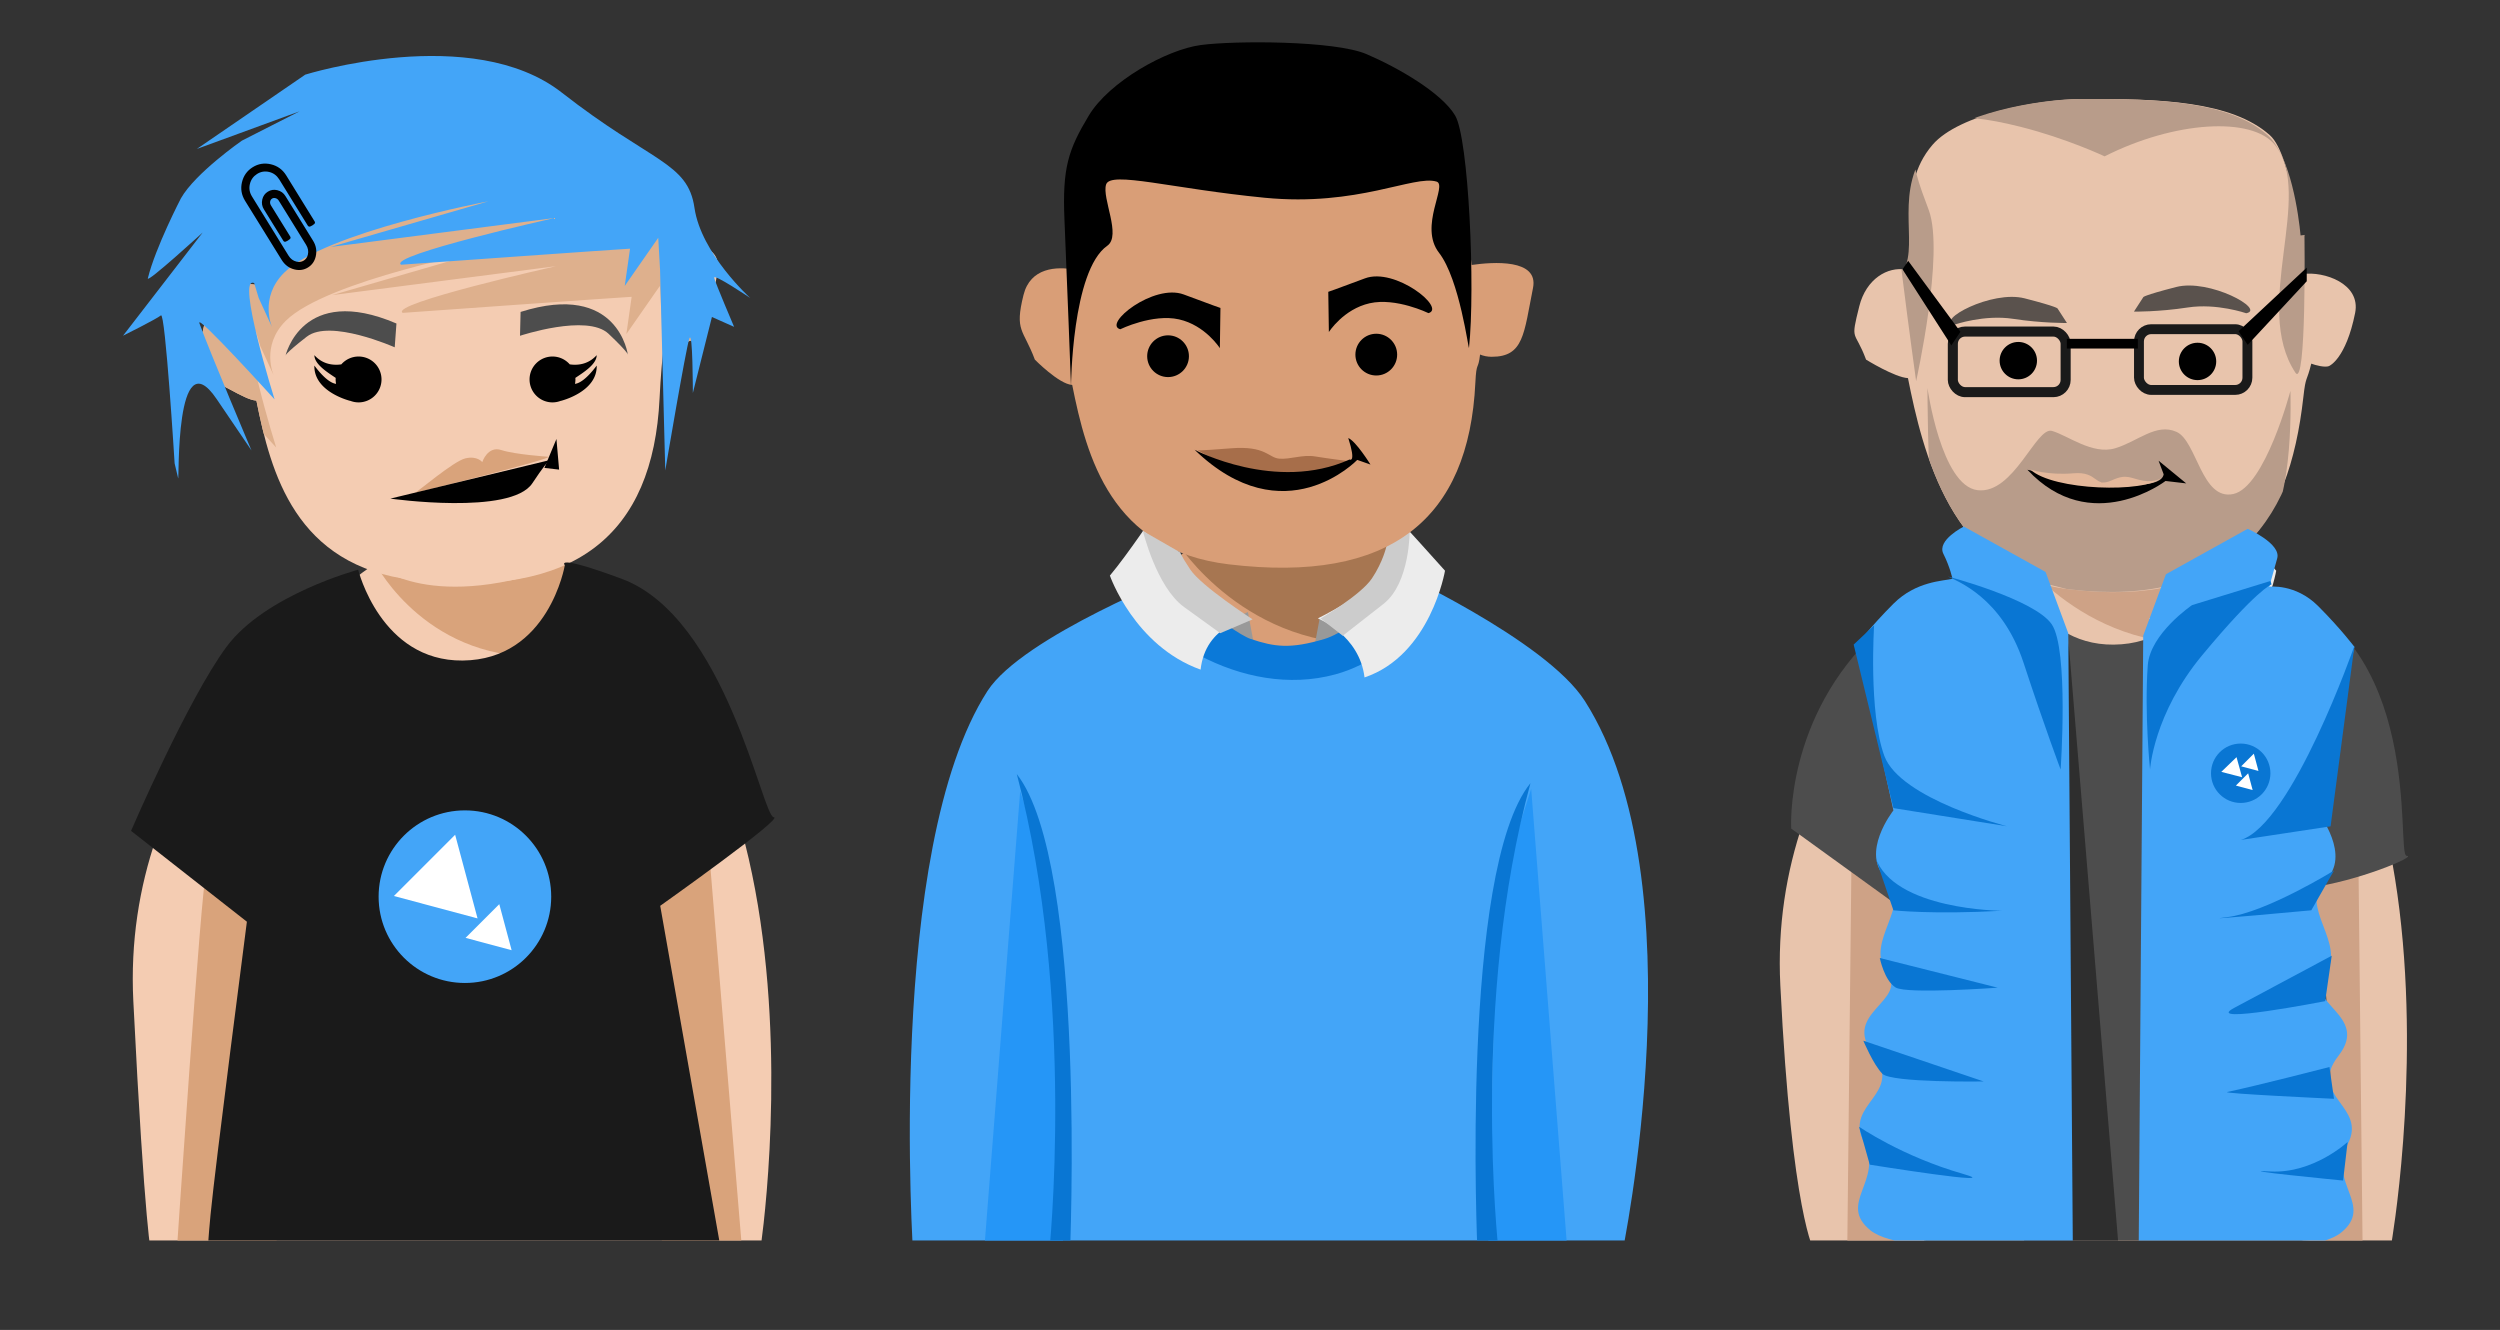 <?xml version="1.0" encoding="UTF-8"?>
<svg width="567.91mm" height="302.12mm" version="1.1" viewBox="0 0 2012.271 1070.495" xmlns="http://www.w3.org/2000/svg">
 <rect x="0" y="0" width="2012.271" height="1070.495" fill="#333333" stroke="none"/>
 <defs>
  <clipPath id="g">
   <path d="m-826.56-1500.3c-36.169 0.238-69.868 10.857-93.439 38.357-33.069 38.581-48.152 87.818-61.145 111.92-16.404-3.009-39.311-1.84-45.332 22.242-8.081 32.325-16.082 66.689 0.08 62.648 8.715-2.179 31.191 16.007 42.785 16.627 12.721 63.633 34.135 145.54 137.9 157.99 142.86 17.143 211.43-40 217.14-160 0.926-19.44 2.454-36.146 4.143-50.746 3.081 1.244 6.488 1.967 10.258 1.967 28.284 0 28.284-20.203 36.365-60.609 5.192-25.962-19.63-26.895-38.049-24.25-1.624-17.392-9.421-31.051-29.859-49.219-33.75-30-111.8-67.384-180.85-66.93z" color="#000000" color-rendering="auto" fill="#f4ccb2" fill-rule="evenodd" image-rendering="auto" shape-rendering="auto" solid-color="#000000" style="isolation:auto;mix-blend-mode:normal"/>
  </clipPath>
  <clipPath id="h">
   <path d="m623.86-1514.1c-36.169 0.238-107.87 12.857-131.44 40.357-33.069 38.581-10.152 85.818-23.145 109.92-16.404-3.009-35.312 8.16-41.332 32.242-8.081 32.325-4.124 19.884 5.979 46.992 0 0 25.291 15.664 36.886 16.284 12.721 63.633 38.135 173.54 141.9 185.99 142.86 17.143 203.43-62 209.14-182 0.926-19.44 2.454-36.146 4.143-50.746 3.081 1.244 6.488 1.967 10.258 1.967 28.284 0 28.284-20.203 36.365-60.609 5.192-25.962-35.63-22.895-54.049-20.25-1.624-17.392-8.592-70.122-29.031-88.29-33.75-30-96.625-32.313-165.67-31.858z" color="#000000" color-rendering="auto" fill="#e8c4ac" fill-rule="evenodd" image-rendering="auto" shape-rendering="auto" solid-color="#000000" style="isolation:auto;mix-blend-mode:normal"/>
  </clipPath>
  <clipPath id="i">
   <path d="m623.86-1514.1c-36.169 0.238-107.87 12.857-131.44 40.357-33.069 38.581-10.152 85.818-23.145 109.92-16.404-3.009-35.312 8.16-41.332 32.242-8.081 32.325-4.124 19.884 5.979 46.992 0 0 25.291 15.664 36.886 16.284 12.721 63.633 38.135 173.54 141.9 185.99 142.86 17.143 203.43-62 209.14-182 0.926-19.44 2.454-36.146 4.143-50.746 3.081 1.244 6.488 1.967 10.258 1.967 28.284 0 28.284-20.203 36.365-60.609 5.192-25.962-35.63-22.895-54.049-20.25-1.624-17.392-8.592-70.122-29.031-88.29-33.75-30-96.625-32.313-165.67-31.858z" color="#000000" color-rendering="auto" fill="#e8c4ac" fill-rule="evenodd" image-rendering="auto" shape-rendering="auto" solid-color="#000000" style="isolation:auto;mix-blend-mode:normal"/>
  </clipPath>
  <clipPath id="j">
   <rect x="-1143.7" y="-1563.5" width="634.53" height="1054.6" color="#000000" color-rendering="auto" fill="#2e2e2e" fill-rule="evenodd" image-rendering="auto" shape-rendering="auto" solid-color="#000000" style="isolation:auto;mix-blend-mode:normal"/>
  </clipPath>
  <clipPath id="k">
   <rect x="-408.47" y="-1563.5" width="660.79" height="1054.6" color="#000000" color-rendering="auto" fill="#2e2e2e" fill-rule="evenodd" image-rendering="auto" shape-rendering="auto" solid-color="#000000" style="isolation:auto;mix-blend-mode:normal"/>
  </clipPath>
  <clipPath id="l">
   <rect x="304.83" y="-1563.5" width="660.79" height="1054.6" color="#000000" color-rendering="auto" fill="#2e2e2e" fill-rule="evenodd" image-rendering="auto" shape-rendering="auto" solid-color="#000000" style="isolation:auto;mix-blend-mode:normal"/>
  </clipPath>
 </defs>
 <g transform="translate(1101.1 1564)">
  <g transform="matrix(.914 0 0 .914 4.311 -100.42)" clip-path="url(#j)">
   <path d="m-854-1121.6c-90 56-248.47 191.94-238 402 10.125 203.17 16 224 16 224l536-4s88-570-262-612c-166.8-20.016-52-10-52-10z" color="#000000" color-rendering="auto" fill="#f4ccb2" fill-rule="evenodd" image-rendering="auto" shape-rendering="auto" solid-color="#000000" style="isolation:auto;mix-blend-mode:normal"/>
   <path d="m-878-1103.6s48 44 170-2c0 0 20.912 84.089-16 82-108 8-154-80-154-80z" color="#000000" color-rendering="auto" fill="#d9a37b" fill-rule="evenodd" image-rendering="auto" shape-rendering="auto" solid-color="#000000" style="isolation:auto;mix-blend-mode:normal"/>
   <path d="m-826.56-1500.3c-36.169 0.238-69.868 10.857-93.439 38.357-33.069 38.581-48.152 87.818-61.145 111.92-16.404-3.009-39.311-1.84-45.332 22.242-8.081 32.325-16.082 66.689 0.08 62.648 8.715-2.179 31.191 16.007 42.785 16.627 12.721 63.633 34.135 145.54 137.9 157.99 142.86 17.143 211.43-40 217.14-160 0.926-19.44 2.454-36.146 4.143-50.746 3.081 1.244 6.488 1.967 10.258 1.967 28.284 0 28.284-20.203 36.365-60.609 5.192-25.962-19.63-26.895-38.049-24.25-1.624-17.392-9.421-31.051-29.859-49.219-33.75-30-111.8-67.384-180.85-66.93z" color="#000000" color-rendering="auto" fill="#f4ccb2" fill-rule="evenodd" image-rendering="auto" shape-rendering="auto" solid-color="#000000" style="isolation:auto;mix-blend-mode:normal"/>
   <path d="m-932.55-1288.5c-2e-3 8.099 12 15.425 18.773 19.992a20.203 20.203 0 0 0 -0.07 1.381 20.203 20.203 0 0 0 0.396 3.885c-4.019-0.501-10.305-4.345-19.119-16.096-0.593 23.284 31.596 31.082 31.596 31.082l2e-3 -0.066a20.203 20.203 0 0 0 7.328 1.396 20.203 20.203 0 0 0 20.203 -20.201 20.203 20.203 0 0 0 -20.203 -20.203 20.203 20.203 0 0 0 -15.191 6.91c-6.253 0.918-15.957 0.5-23.715-8.08z" color="#000000" color-rendering="auto" fill-rule="evenodd" image-rendering="auto" shape-rendering="auto" solid-color="#000000" style="isolation:auto;mix-blend-mode:normal"/>
   <path d="m-653.16-1339.9c-4.123 0.056-201.62 14.14-201.62 14.14-12.48-8.077 135.03-41.13 135.03-41.13l-197.1 25.479 138.92-40.212s-143.95 27.26-179.76 62.791c-22.51 22.332-10.607 48.33-10.607 48.33l-11.903-25.997-3.959-13.092c-16.336-7.289 17.963 102.43 17.963 102.43s-69.965-77.318-66.168-66.946c10.349 28.269 45.833 111.89 45.833 111.89l-30.797-45.408c-36.789-54.242-32.771 74.195-33.8 69.843l-3.088-13.056s-8.212-133.53-12.049-130.32c-3.837 3.205-33.382 17.91-33.382 17.91l70.137-90.882s-49.496 45.222-48.304 40.367c6.685-27.24 29.134-70.45 29.134-70.45 12.612-22.288 53.681-50.803 53.681-50.803l50.814-25.847-90.469 33.149 95.482-65.445s146.98-45.932 225.92 15.817c78.943 61.75 110.95 61.072 116.84 101.5s49.105 79.377 49.105 79.377-32.803-22.112-31.774-17.76c1.029 4.352 17.566 43.179 17.566 43.179l-19.523-8.709-16.797 66.932s-0.04-56.516-3.078-47.985c-3.037 8.531-21.221 116.23-21.221 116.23l-4.585-176.76-1.595-28.115-29.501 42.364z" clip-path="url(#g)" color="#000000" color-rendering="auto" fill="#deb08d" fill-rule="evenodd" image-rendering="auto" shape-rendering="auto" solid-color="#000000" style="isolation:auto;mix-blend-mode:normal"/>
   <path d="m-683.96-1288.5c2e-3 8.099-12 15.425-18.773 19.992a20.203 20.203 0 0 1 0.07 1.381 20.203 20.203 0 0 1 -0.396 3.885c4.019-0.501 10.305-4.345 19.119-16.096 0.593 23.284-31.596 31.082-31.596 31.082l-2e-3 -0.066a20.203 20.203 0 0 1 -7.328 1.396 20.203 20.203 0 0 1 -20.203 -20.201 20.203 20.203 0 0 1 20.203 -20.203 20.203 20.203 0 0 1 15.191 6.91c6.253 0.918 15.957 0.5 23.715-8.08z" color="#000000" color-rendering="auto" fill-rule="evenodd" image-rendering="auto" shape-rendering="auto" solid-color="#000000" style="isolation:auto;mix-blend-mode:normal"/>
   <path d="m-654.58-1382.3c-4.123 0.056-201.62 14.14-201.62 14.14-12.48-8.077 135.03-41.13 135.03-41.13l-197.1 25.479 138.92-40.212s-143.95 27.26-179.76 62.791c-22.51 22.332-10.607 48.33-10.607 48.33l-11.903-25.997-3.959-13.092c-16.336-7.289 17.963 102.43 17.963 102.43s-69.965-77.318-66.168-66.946c10.349 28.269 45.833 111.89 45.833 111.89l-30.797-45.408c-36.789-54.242-32.771 74.195-33.8 69.843l-3.088-13.056s-8.212-133.53-12.049-130.32c-3.837 3.205-33.382 17.91-33.382 17.91l70.137-90.882s-49.496 45.222-48.304 40.367c6.685-27.24 29.134-70.45 29.134-70.45 12.612-22.288 53.681-50.803 53.681-50.803l50.814-25.847-90.469 33.149 95.482-65.445s146.98-45.932 225.92 15.817c78.943 61.75 110.95 61.072 116.84 101.5s49.105 79.377 49.105 79.377-32.803-22.112-31.774-17.76c1.029 4.352 17.566 43.179 17.566 43.179l-19.523-8.709-16.797 66.932s-0.04-56.516-3.078-47.985c-3.037 8.531-21.221 116.23-21.221 116.23l-4.585-176.76-1.595-28.115-29.501 42.364z" color="#000000" color-rendering="auto" fill="#43a5f8" fill-rule="evenodd" image-rendering="auto" shape-rendering="auto" solid-color="#000000" style="isolation:auto;mix-blend-mode:normal"/>
   <path d="m-860.29-1316.4-1.53 20.968s-56.908-25.328-77.435-9.371c-20.527 15.957-18.787 16.942-18.787 16.942s14.508-64.183 97.752-28.54z" color="#000000" color-rendering="auto" fill="#4d4d4d" fill-rule="evenodd" image-rendering="auto" shape-rendering="auto" solid-color="#000000" style="isolation:auto;mix-blend-mode:normal"/>
   <path d="m-750.96-1326.6-0.522 21.017s59.107-19.656 77.98-1.773 17.045 18.694 17.045 18.694-8.179-65.292-94.502-37.939z" color="#000000" color-rendering="auto" fill="#4d4d4d" fill-rule="evenodd" image-rendering="auto" shape-rendering="auto" solid-color="#000000" style="isolation:auto;mix-blend-mode:normal"/>
   <g transform="matrix(.834 0 0 1.06 -129.68 83.303)" fill-rule="evenodd" shape-rendering="auto">
    <path d="m-857-1179.6c2.745-0.499 41.192-26.563 53.82-28.857s17.75 3.136 17.75 3.136 5.681-13.753 20.136-10.018c14.455 3.735 49.435 5.559 49.435 5.559 9.216 0.93-141.14 30.18-141.14 30.18z" color="#000000" color-rendering="auto" fill="#d9a37b" image-rendering="auto" solid-color="#000000" style="isolation:auto;mix-blend-mode:normal"/>
    <path d="m-882.47-1175s127.28 14.142 149.91-12.728c22.627-26.87 21.213-19.799 21.213-19.799" color="#000000" color-rendering="auto" image-rendering="auto" solid-color="#000000" style="isolation:auto;mix-blend-mode:normal"/>
    <path d="m-719.83-1200.5 12.728-24.042 2.828 25.456z" color="#000000" color-rendering="auto" image-rendering="auto" solid-color="#000000" style="isolation:auto;mix-blend-mode:normal"/>
   </g>
   <path d="m-1028-831.64c-4 8-26 336-26 336 0.021 0.052 101.02 8.204 88-10 0 0 20-298 12-300s-74-26-74-26z" color="#000000" color-rendering="auto" fill="#d9a37b" fill-rule="evenodd" image-rendering="auto" shape-rendering="auto" solid-color="#000000" style="isolation:auto;mix-blend-mode:normal"/>
   <path d="m-584-839.64 28 338h-70l-24-302z" color="#000000" color-rendering="auto" fill="#d9a37b" fill-rule="evenodd" image-rendering="auto" shape-rendering="auto" solid-color="#000000" style="isolation:auto;mix-blend-mode:normal"/>
   <path d="m-894-1099.6s-82 22-116 68-84 162-84 162l102 80s-28 216-32 258-2 38-2 38l452-4-54-306s110-78 100-78-42-176-134-210c-60.149-22.229-50-12-50-12s-13.977 83.283-90 84c-72.142 0.68-92-80-92-80z" color="#000000" color-rendering="auto" fill="#1a1a1a" fill-rule="evenodd" image-rendering="auto" shape-rendering="auto" solid-color="#000000" style="isolation:auto;mix-blend-mode:normal"/>
   <circle cx="-800" cy="-811.64" r="76" color="#000000" color-rendering="auto" fill="#43a5f8" fill-rule="evenodd" image-rendering="auto" shape-rendering="auto" solid-color="#000000" style="isolation:auto;mix-blend-mode:normal"/>
   <path d="m-788.86-792.49-36.845-9.873-36.845-9.873 26.972-26.972 26.972-26.972 9.873 36.845z" color="#000000" color-rendering="auto" fill="#fff" fill-rule="evenodd" image-rendering="auto" shape-rendering="auto" solid-color="#000000" style="isolation:auto;mix-blend-mode:normal"/>
   <path d="m-758.86-764.49-20.283-5.435-20.283-5.435 14.848-14.848 14.848-14.848 5.435 20.283z" color="#000000" color-rendering="auto" fill="#fff" fill-rule="evenodd" image-rendering="auto" shape-rendering="auto" solid-color="#000000" style="isolation:auto;mix-blend-mode:normal"/>
   <g transform="matrix(.773 0 0 -.773 -913.36 -510.33)">
    <path d="m-23.325 1119.1q-1.939-8.231-8.806-12.479-6.867-4.248-15.098-2.309-9.497 2.238-14.874 10.93l-41.799 67.469q-6.043 9.963-3.458 20.937 2.635 11.185 12.213 17.171 9.578 5.985 20.763 3.35 11.115-2.619 17.332-12.474l32.516-52.659q0.538-0.869 0.339-1.713-0.265-1.126-2.916-2.766-2.651-1.64-3.777-1.375-0.915 0.215-1.452 1.085l-32.57 52.746q-4.281 6.726-11.457 8.417-7.457 1.757-13.835-2.309-6.378-4.066-8.135-11.523-1.74-7.386 2.346-13.993l41.712-67.522q3.388-5.476 9.156-6.835 4.502-1.061 8.153 1.198 3.651 2.259 4.712 6.761 1.359 5.769-2.029 11.245l-31.242 50.502q-1.431 2.119-3.823 2.683-2.04 0.481-3.692-0.541-1.651-1.022-2.132-3.062-0.53-2.251 0.781-4.565l22.047-35.638q0.538-0.869 0.339-1.713-0.265-1.126-2.96-2.793t-3.82-1.402q-0.844 0.199-1.382 1.068l-22.047 35.638q-3.421 5.335-1.962 11.526 1.359 5.769 6.314 8.834 4.955 3.065 10.723 1.706 6.191-1.459 9.438-6.902l31.242-50.502q5.41-8.552 3.14-18.189z" fill="currentColor"/>
   </g>
  </g>
  <g transform="matrix(.914 0 0 .914 4.311 -100.42)" clip-path="url(#k)" fill-rule="evenodd" shape-rendering="auto">
   <path d="m-135.58-1135.5c-90 56-248.47 191.94-238 402 10.125 203.17 16 224 16 224l536-4s88-570-262-612c-166.8-20.016-52-10-52-10z" color="#000000" color-rendering="auto" fill="#d99e77" image-rendering="auto" solid-color="#000000" style="isolation:auto;mix-blend-mode:normal"/>
   <path d="m-172.89-1123.7s53.017 44 187.77-2c0 0 33.098 93.088-7.672 91-119.29 8-180.1-89-180.1-89z" color="#000000" color-rendering="auto" fill="#a77651" image-rendering="auto" solid-color="#000000" style="isolation:auto;mix-blend-mode:normal"/>
   <path d="m-47.001-1058.1-8.929 47.657 51.435-28.364z" color="#000000" color-rendering="auto" fill="#999" image-rendering="auto" solid-color="#000000" style="isolation:auto;mix-blend-mode:normal"/>
   <path d="m-110.46-1062.3 8.929 47.657-51.435-28.364z" color="#000000" color-rendering="auto" fill="#999" image-rendering="auto" solid-color="#000000" style="isolation:auto;mix-blend-mode:normal"/>
   <path d="m-167.09-1096.5s-141.84 55.682-172.77 103.8c-90 140-65.23 498.2-65.23 498.2s58.882-4.339 120-2l438 2 66-2s69.355-327.47-32.645-487.47c-34.471-54.072-171.36-116.53-171.36-116.53s-9.977 71.283-86 72c-72.142 0.68-96-68-96-68z" color="#000000" color-rendering="auto" fill="#43a5f8" image-rendering="auto" solid-color="#000000" style="isolation:auto;mix-blend-mode:normal"/>
   <path d="m-223-1077.6s29.031 31.892 70 53.515c36 19 78.627 27.828 119.59 16.657 64.147-17.496 86.615-79.828 86.615-79.828l-11.201-15.343s-56.442 55.481-85 64c-30.303 9.04-44 7-65 0-17.312-5.771-83-60-83-60z" color="#000000" color-rendering="auto" fill="#0b79d8" image-rendering="auto" solid-color="#000000" style="isolation:auto;mix-blend-mode:normal"/>
   <path d="m63.12-1098.7c-16-18-34.192-37.808-34.192-37.808l-28.716 46.373c-8.225 13.283-49.092 33.435-49.092 33.435s36.65 14.476 41.121 52c58.326-19.656 70.879-94 70.879-94z" color="#000000" color-rendering="auto" fill="#ececec" image-rendering="auto" solid-color="#000000" style="isolation:auto;mix-blend-mode:normal"/>
   <path d="m-232-1094.4c16-19.108 40-55.2 40-55.2l32.908 57.923c8.069 14.202 49.092 35.493 49.092 35.493s-37.65 4.752-42.121 44.585c-58.326-20.866-79.879-82.8-79.879-82.8z" color="#000000" color-rendering="auto" fill="#ececec" image-rendering="auto" solid-color="#000000" style="isolation:auto;mix-blend-mode:normal"/>
   <path d="m32.039-1134.4s0.463 46.51-23.042 64.882l-35.941 28.092-19.506-15.192s35.355-20.506 45.255-35.355c9.899-14.849 12.728-28.284 12.728-28.284z" color="#000000" color-rendering="auto" fill="#ccc" image-rendering="auto" solid-color="#000000" style="isolation:auto;mix-blend-mode:normal"/>
   <path d="m-108.14-1514.1c-36.169 0.238-85.868 14.857-109.44 42.357-33.069 38.581-32.152 83.818-45.145 107.92-16.404-3.009-39.312-1.84-45.332 22.242-8.081 32.325-0.124 29.884 9.979 56.992 0 0 21.291 21.664 32.886 22.284 12.721 63.633 34.135 145.54 137.9 157.99 142.86 17.143 211.43-40 217.14-160 0.926-19.44 2.454-10.146 4.143-24.746 3.081 1.244 6.488 1.967 10.258 1.967 28.284 0 28.284-20.203 36.365-60.609 5.192-25.962-35.63-22.895-54.049-20.25-1.624-17.392-14.592-84.122-35.031-102.29-33.75-30-90.625-44.313-159.67-43.858z" color="#000000" color-rendering="auto" fill="#d99e77" image-rendering="auto" solid-color="#000000" style="isolation:auto;mix-blend-mode:normal"/>
   <circle cx="-180.78" cy="-1287.6" r="18.385" color="#000000" color-rendering="auto" image-rendering="auto" solid-color="#000000" style="isolation:auto;mix-blend-mode:normal"/>
   <circle cx="2.586" cy="-1289" r="18.385" color="#000000" color-rendering="auto" image-rendering="auto" solid-color="#000000" style="isolation:auto;mix-blend-mode:normal"/>
   <path d="m-311-904.64-32 408h70l-8-314z" color="#000000" color-rendering="auto" fill="#2596f7" image-rendering="auto" solid-color="#000000" style="isolation:auto;mix-blend-mode:normal"/>
   <path d="m-314-919.64c52.548 198.85 28.302 424.03 28.302 424.03l18.396 1.972s15.376-346.77-46.698-426z" color="#000000" color-rendering="auto" fill="#0976d3" image-rendering="auto" solid-color="#000000" style="isolation:auto;mix-blend-mode:normal"/>
   <path d="m-202.94-1133.7s12.007 49.454 36.184 66.932l31.941 23.092 28.506-12.192s-45.012-29.042-54.912-43.891c-9.899-14.849-8.485-14.849-8.485-14.849z" color="#000000" color-rendering="auto" fill="#ccc" image-rendering="auto" solid-color="#000000" style="isolation:auto;mix-blend-mode:normal"/>
   <path d="m139-906.64 32 408h-70l8-314z" color="#000000" color-rendering="auto" fill="#2596f7" image-rendering="auto" solid-color="#000000" style="isolation:auto;mix-blend-mode:normal"/>
   <path d="m138.39-911.64c-52.548 192.31-28.302 410.09-28.302 410.09l-18.396 1.907s-15.376-335.37 46.698-412z" color="#000000" color-rendering="auto" fill="#0976d3" image-rendering="auto" solid-color="#000000" style="isolation:auto;mix-blend-mode:normal"/>
   <path d="m-266.24-1261.1s-3.757-100.53-5.757-146.53 3.414-61.858 21.414-91.858 68.586-58.142 98.586-62.142 118-4 146 8 66 34 78 54 17.899 151.92 12.243 204.59c-0.32 2.983-8.21-60.26-26.418-83.684-18.021-23.184 7.832-59.659-2.168-62.659-20-6-69.314 22.243-151.31 14.243-82-8-135.66-23.757-139.66-11.757s13.758 45.087 0.971 54.059c-31.213 21.9-31.899 123.74-31.899 123.74z" color="#000000" color-rendering="auto" image-rendering="auto" solid-color="#000000" style="isolation:auto;mix-blend-mode:normal"/>
   <path d="m-134.64-1330.1-0.52 35.419s-12.744-20.144-35.966-25.36c-23.223-5.215-51.751 8.705-51.751 8.705-15.812-4.347 29.378-40.599 55.971-30.614s32.266 11.849 32.266 11.849z" color="#000000" color-rendering="auto" image-rendering="auto" solid-color="#000000" style="isolation:auto;mix-blend-mode:normal"/>
   <path d="m-39.68-1344.3 0.52 35.419s12.744-20.144 35.966-25.36c23.223-5.215 51.751 8.705 51.751 8.705 15.812-4.347-29.378-40.599-55.971-30.614s-32.266 11.849-32.266 11.849z" color="#000000" color-rendering="auto" image-rendering="auto" solid-color="#000000" style="isolation:auto;mix-blend-mode:normal"/>
   <path d="m-154.88-1204.8s-1.735 0.794 29.317-1.685c31.052-2.479 33.097 8.335 42.767 9.114 9.67 0.778 20.491-3.815 31.581-1.955s32.435 4.513 32.435 4.513c-38.906 21.388-90.983 15.687-136.1-9.987z" color="#000000" color-rendering="auto" fill="#a76e4a" image-rendering="auto" solid-color="#000000" style="isolation:auto;mix-blend-mode:normal"/>
   <path d="m-157.37-1205.2s71.515 37.756 136.46 8.564c0 0 6.078 3.586-1.172-18.914 6.757 2.702 19.578 23.371 19.578 23.371l-11.657-4.114s-64.324 67.277-143.21-8.907z" color="#000000" color-rendering="auto" image-rendering="auto" solid-color="#000000" style="isolation:auto;mix-blend-mode:normal"/>
  </g>
  <g transform="matrix(.914 0 0 .914 4.311 -100.42)" clip-path="url(#l)">
   <g shape-rendering="auto">
    <path d="m596.42-1135.5c-90 56-248.47 191.94-238 402 10.125 203.17 30 234 30 234l508-6s102-578-248-620c-166.8-20.016-52-10-52-10z" color="#000000" color-rendering="auto" fill="#e8c4ac" fill-rule="evenodd" image-rendering="auto" solid-color="#000000" style="isolation:auto;mix-blend-mode:normal"/>
    <path d="m559.11-1123.7s53.017 44 187.77-2c0 0 33.098 93.088-7.672 91-119.29 8-180.1-89-180.1-89z" color="#000000" color-rendering="auto" fill="#cea286" fill-rule="evenodd" image-rendering="auto" solid-color="#000000" style="isolation:auto;mix-blend-mode:normal"/>
    <path d="m685-1058.1-8.929 47.657 51.435-28.364z" color="#000000" color-rendering="auto" fill="#999" fill-rule="evenodd" image-rendering="auto" solid-color="#000000" style="isolation:auto;mix-blend-mode:normal"/>
    <path d="m866.74-914.97 4.424 409.23-69.841-4.719 29.148-312.75z" color="#000000" color-rendering="auto" fill="#cea286" fill-rule="evenodd" image-rendering="auto" solid-color="#000000" style="isolation:auto;mix-blend-mode:normal"/>
    <path d="m421.75-906.97-4.424 409.23 69.841-4.719-29.148-312.75z" color="#000000" color-rendering="auto" fill="#cea286" fill-rule="evenodd" image-rendering="auto" solid-color="#000000" style="isolation:auto;mix-blend-mode:normal"/>
    <path d="m560-1113.6s-74.047 29.116-116 68c-82 76-76 174-76 174l94 68s-4 150-8 192 32 104 32 104 275.32 15.964 334-2c48.675-123.96 4-310 4-310 42.177-5.201 96-28 86-28s18-194-122-236c-61.42-18.426-46-34-46-34s-13.977 83.283-90 84c-72.142 0.68-92-80-92-80z" color="#000000" color-rendering="auto" fill="#4d4d4d" fill-rule="evenodd" image-rendering="auto" solid-color="#000000" style="isolation:auto;mix-blend-mode:normal"/>
    <path d="m795.12-1098.7c-16-18-34.192-37.808-34.192-37.808l-28.716 46.373c-8.225 13.283-49.092 33.435-49.092 33.435s36.65 14.476 41.121 52c58.326-19.656 70.879-94 70.879-94z" color="#000000" color-rendering="auto" fill="#ececec" fill-rule="evenodd" image-rendering="auto" solid-color="#000000" style="isolation:auto;mix-blend-mode:normal"/>
    <path d="m623.86-1514.1c-36.169 0.238-107.87 12.857-131.44 40.357-33.069 38.581-10.152 85.818-23.145 109.92-16.404-3.009-35.312 8.16-41.332 32.242-8.081 32.325-4.124 19.884 5.979 46.992 0 0 25.291 15.664 36.886 16.284 12.721 63.633 38.135 173.54 141.9 185.99 142.86 17.143 193.53-54.929 206.31-169.27 2.163-19.342 2.828-12.728 6.971-29.474 3.081 1.244 12.666 3.878 15.915 1.967 0 0 14.627-6.203 22.708-46.609 5.192-25.962-27.63-36.895-46.049-34.25-1.624-17.392-8.592-104.12-29.031-122.29-33.75-30-96.625-32.313-165.67-31.858z" color="#000000" color-rendering="auto" fill="#e8c4ac" fill-rule="evenodd" image-rendering="auto" solid-color="#000000" style="isolation:auto;mix-blend-mode:normal"/>
    <path d="m488-1259.6s12 85.962 44 89.962 51.636-56.184 65.636-52.184 35.657 21.293 55.657 15.293 36-22.464 54-14.464 22 60.749 50 54.749 50.322-90.849 50.322-90.849 3.657 98.523-22.243 122.67c-13.802 12.865-89.373 64.828-107.37 64.828s-110-22-132-32-50-54-54-68-4-90-4-90z" clip-path="url(#i)" color="#000000" color-rendering="auto" fill="#b89c8a" fill-rule="evenodd" image-rendering="auto" solid-color="#000000" style="isolation:auto;mix-blend-mode:normal"/>
    <circle cx="567.99" cy="-1283.7" r="16.459" color="#000000" color-rendering="auto" fill-rule="evenodd" image-rendering="auto" solid-color="#000000" style="isolation:auto;mix-blend-mode:normal"/>
    <circle cx="725.82" cy="-1283" r="16.459" color="#000000" color-rendering="auto" fill-rule="evenodd" image-rendering="auto" solid-color="#000000" style="isolation:auto;mix-blend-mode:normal"/>
    <path d="m612.35-1035 43.841 530.37-83.439-0.037z" color="#000000" color-rendering="auto" fill="#2e2e2e" fill-rule="evenodd" image-rendering="auto" solid-color="#000000" style="isolation:auto;mix-blend-mode:normal"/>
    <path d="m510-1091.6c-8 2-32 2-52 22s-32 36-32 36l32 146s-30 38-6 60-20 56 0 82-40 36-12 72-26 44-8 78-24 54 6 78 178 14 178 14l-4-540-20-54-72-40s-24 12-18 24 8 22 8 22z" color="#000000" color-rendering="auto" fill="#43a5f8" fill-rule="evenodd" image-rendering="auto" solid-color="#000000" style="isolation:auto;mix-blend-mode:normal"/>
    <path d="m789-1084.6s23-3 43 17 32 36 32 36l-32 146s30 38 6 60 20 56 0 82 40 36 12 72 26 44 8 78 24 54-6 78-178 14-178 14l4-540 20-54 72-40s29.617 13.08 26 26l-7 25z" color="#000000" color-rendering="auto" fill="#43a5f8" fill-rule="evenodd" image-rendering="auto" solid-color="#000000" style="isolation:auto;mix-blend-mode:normal"/>
    <path d="m458-889.64 100 16s-94-24-108-62-9-115-9-115l-18 17z" color="#000000" color-rendering="auto" fill="#0976d3" fill-rule="evenodd" image-rendering="auto" solid-color="#000000" style="isolation:auto;mix-blend-mode:normal"/>
    <path d="m442-846.64c16 47 111.54 47.414 111.54 47.414-61.455 3.425-95.544-0.414-95.544-0.414l-16-47z" color="#000000" color-rendering="auto" fill="#0976d3" fill-rule="evenodd" image-rendering="auto" solid-color="#000000" style="isolation:auto;mix-blend-mode:normal"/>
    <path d="m446-757.64 103.86 26.142s-79.858 5.858-89.858-0.142-14-26-14-26z" color="#000000" color-rendering="auto" fill="#0976d3" fill-rule="evenodd" image-rendering="auto" solid-color="#000000" style="isolation:auto;mix-blend-mode:normal"/>
    <path d="m431.51-684.81 106 35.899s-81.172 1.272-89.172-6.728-16.828-29.172-16.828-29.172z" color="#000000" color-rendering="auto" fill="#0976d3" fill-rule="evenodd" image-rendering="auto" solid-color="#000000" style="isolation:auto;mix-blend-mode:normal"/>
    <path d="m427.76-609.05s37.675 26.132 91.657 41.556c40.444 11.556-82.243-8.142-82.243-8.142z" color="#000000" color-rendering="auto" fill="#0976d3" fill-rule="evenodd" image-rendering="auto" solid-color="#000000" style="isolation:auto;mix-blend-mode:normal"/>
    <path d="m721-1068.4s-37 25.088-39 53.075c-3.064 42.878 2 91.662 2 91.662s3-48.938 46-100.71c47.869-57.638 61-62.3 61-62.3l-1-2.987z" color="#000000" color-rendering="auto" fill="#0976d3" fill-rule="evenodd" image-rendering="auto" solid-color="#000000" style="isolation:auto;mix-blend-mode:normal"/>
    <path d="m506-1093.6c7.614 4 47.588 18 66.624 76 19.035 58 32.65 94 32.65 94s7.325-106-7.904-128c-15.228-22-91.37-42-91.37-42z" color="#000000" color-rendering="auto" fill="#0976d3" fill-rule="evenodd" image-rendering="auto" solid-color="#000000" style="isolation:auto;mix-blend-mode:normal"/>
    <path d="m864-1032.6s-54.651 156.75-100 171l79-12 10.5-79.5z" color="#000000" color-rendering="auto" fill="#0976d3" fill-rule="evenodd" image-rendering="auto" solid-color="#000000" style="isolation:auto;mix-blend-mode:normal"/>
    <path d="m846-834.64s-60 37-94 41 74-6 74-6z" color="#000000" color-rendering="auto" fill="#0976d3" fill-rule="evenodd" image-rendering="auto" solid-color="#000000" style="isolation:auto;mix-blend-mode:normal"/>
    <path d="m844-759.64-86 46c-28.437 15.21 80.243-6 80.243-6z" color="#000000" color-rendering="auto" fill="#0976d3" fill-rule="evenodd" image-rendering="auto" solid-color="#000000" style="isolation:auto;mix-blend-mode:normal"/>
    <path d="m842-661.64c-8 2-59.958 15.515-90 22-6.182 1.335 94 6 94 6z" color="#000000" color-rendering="auto" fill="#0976d3" fill-rule="evenodd" image-rendering="auto" solid-color="#000000" style="isolation:auto;mix-blend-mode:normal"/>
    <path d="m858-595.64s-30 28-68 26 64 8 64 8z" color="#000000" color-rendering="auto" fill="#0976d3" fill-rule="evenodd" image-rendering="auto" solid-color="#000000" style="isolation:auto;mix-blend-mode:normal"/>
    <circle cx="763.85" cy="-920.33" r="26.154" color="#000000" color-rendering="auto" fill="#0976d3" fill-rule="evenodd" image-rendering="auto" solid-color="#000000" style="isolation:auto;mix-blend-mode:normal"/>
    <g transform="matrix(.732 0 0 .732 203.95 -247.18)" fill="#fff" fill-rule="evenodd">
     <path transform="matrix(.803 0 0 .775 149.41 -207.82)" d="m768.56-912.23-15.588-4.177-15.588-4.177 11.411-11.411 11.411-11.411 4.177 15.588z" color="#000000" color-rendering="auto" image-rendering="auto" solid-color="#000000" style="isolation:auto;mix-blend-mode:normal"/>
     <path d="m779.25-899.38-10.081-2.701-10.081-2.701 7.38-7.38 7.38-7.38 2.701 10.081z" color="#000000" color-rendering="auto" image-rendering="auto" solid-color="#000000" style="isolation:auto;mix-blend-mode:normal"/>
     <path d="m786.25-922.38-10.398-2.786-10.398-2.786 7.612-7.612 7.612-7.612 2.786 10.398z" color="#000000" color-rendering="auto" image-rendering="auto" solid-color="#000000" style="isolation:auto;mix-blend-mode:normal"/>
    </g>
    <path d="m602.57-1329.6 8.244 12.745s-21.761 0.289-47.356-3.649c-25.595-3.938-51.527 5.073-51.527 5.073-17.427-3.282 32.379-30.656 61.689-23.117 29.31 7.54 28.949 8.947 28.949 8.947z" color="#000000" color-rendering="auto" fill="#5a524d" fill-rule="evenodd" image-rendering="auto" solid-color="#000000" style="isolation:auto;mix-blend-mode:normal"/>
    <rect x="510.33" y="-1309.3" width="99.338" height="53.338" ry="10.751" color="#000000" color-rendering="auto" fill="none" image-rendering="auto" solid-color="#000000" stroke="#1a1a1a" stroke-linecap="round" stroke-width="8.862" style="isolation:auto;mix-blend-mode:normal"/>
    <rect x="674.25" y="-1311.4" width="95.498" height="53.498" ry="10.783" color="#000000" color-rendering="auto" fill="none" image-rendering="auto" solid-color="#000000" stroke="#1a1a1a" stroke-linecap="round" stroke-width="8.702" style="isolation:auto;mix-blend-mode:normal"/>
    <rect x="610.73" y="-1302.9" width="62.538" height="8.538" color="#000000" color-rendering="auto" fill-rule="evenodd" image-rendering="auto" solid-color="#000000" style="isolation:auto;mix-blend-mode:normal"/>
    <path transform="translate(-2)" d="m480-1265.6s25.172-112.59 11.172-150.59c-14.667-39.81-43.678-104.85 80.828-73.414 40.769 10.292 74 26 74 26 61.64-31.185 129.92-35.238 150-10 35 44-20.627 142.02 18 200.49 9.861 14.925 8-120.49 8-120.49s26-78-18-108-204-76-250-54-91.757 77.757-95.757 91.757 21.757 198.24 21.757 198.24z" clip-path="url(#h)" color="#000000" color-rendering="auto" fill="#b89c8a" fill-rule="evenodd" image-rendering="auto" solid-color="#000000" style="isolation:auto;mix-blend-mode:normal"/>
    <path d="m762-1309.6 60-56v12l-52 56z" color="#000000" color-rendering="auto" fill-rule="evenodd" image-rendering="auto" solid-color="#000000" style="isolation:auto;mix-blend-mode:normal"/>
    <path d="m576-1187.6s116.13 27.219 120 4l-4.485-11.979 24.343 19.979-18.222-2.121s-65.636 50.121-121.64-9.879z" color="#000000" color-rendering="auto" fill-rule="evenodd" image-rendering="auto" solid-color="#000000" style="isolation:auto;mix-blend-mode:normal"/>
    <path d="m578.57-1187.8s15.903 5.217 37.867 3.315c22.618-1.958 17.962 13.495 34.182 6.064 13.209-6.052 16.284-1.401 27.374 0.459s16.379-2.708 16.379-2.708c-14.379 13.708-95.684 11.545-115.8-7.129z" color="#000000" color-rendering="auto" fill="#e4b89b" fill-rule="evenodd" image-rendering="auto" solid-color="#000000" style="isolation:auto;mix-blend-mode:normal"/>
    <path d="m678.06-1339.6-8.244 12.745s21.761 0.289 47.356-3.649c25.595-3.938 51.527 5.073 51.527 5.073 17.427-3.282-32.379-30.656-61.689-23.117-29.31 7.54-28.949 8.947-28.949 8.947z" color="#000000" color-rendering="auto" fill="#5a524d" fill-rule="evenodd" image-rendering="auto" solid-color="#000000" style="isolation:auto;mix-blend-mode:normal"/>
    <path d="m517-1309.1-46-62.5-5 7.5 43 67z" color="#000000" color-rendering="auto" fill-rule="evenodd" image-rendering="auto" solid-color="#000000" style="isolation:auto;mix-blend-mode:normal"/>
   </g>
  </g>
 </g>
</svg>
